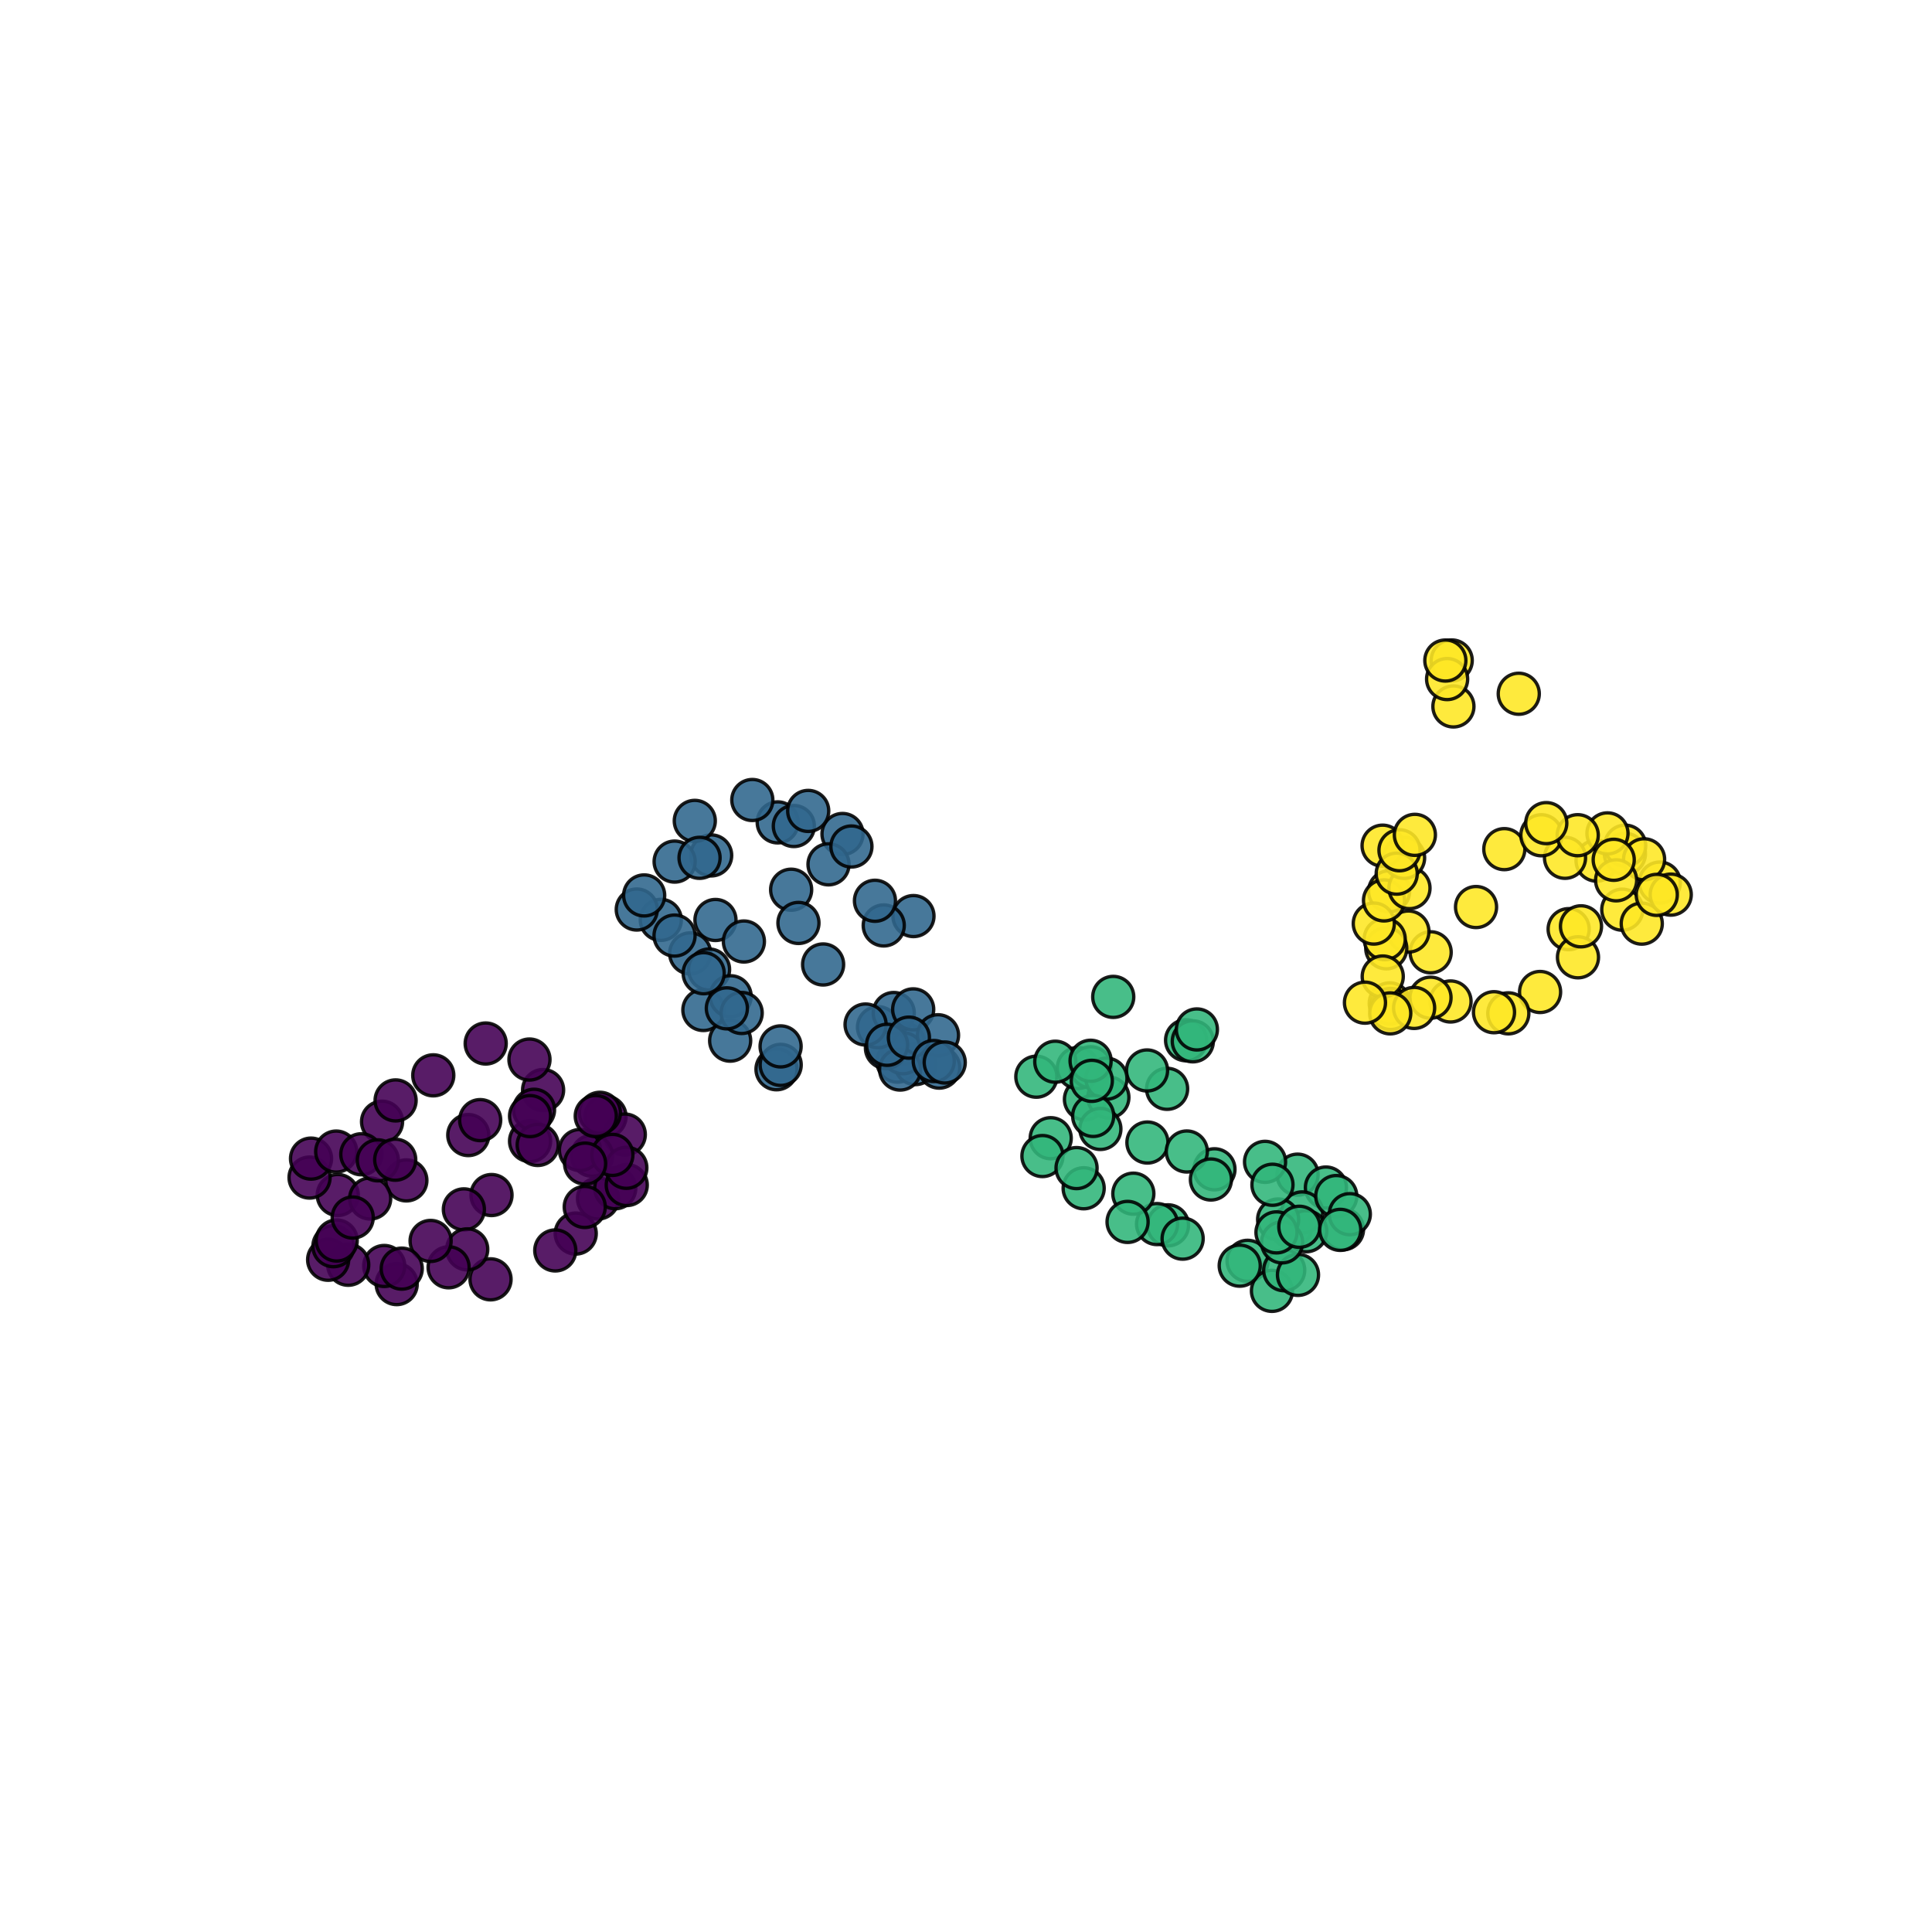 <?xml version="1.0" encoding="utf-8" standalone="no"?>
<!DOCTYPE svg PUBLIC "-//W3C//DTD SVG 1.1//EN"
  "http://www.w3.org/Graphics/SVG/1.1/DTD/svg11.dtd">
<svg xmlns:xlink="http://www.w3.org/1999/xlink" width="576pt" height="576pt" viewBox="0 0 576 576" xmlns="http://www.w3.org/2000/svg" version="1.1">
 <defs>
  <style type="text/css">*{stroke-linejoin: round; stroke-linecap: butt}</style>
 </defs>
 <g id="figure_1">
  <g id="patch_1">
   <path d="M 0 576 
L 576 576 
L 576 0 
L 0 0 
z
" style="fill: #ffffff"/>
  </g>
  <g id="axes_1">
   <g id="PathCollection_1">
    <defs>
     <path id="C0_0_54d45c5b3e" d="M 0 6.124 
C 1.624 6.124 3.182 5.478 4.33 4.33 
C 5.478 3.182 6.124 1.624 6.124 -0 
C 6.124 -1.624 5.478 -3.182 4.33 -4.33 
C 3.182 -5.478 1.624 -6.124 0 -6.124 
C -1.624 -6.124 -3.182 -5.478 -4.33 -4.33 
C -5.478 -3.182 -6.124 -1.624 -6.124 0 
C -6.124 1.624 -5.478 3.182 -4.33 4.33 
C -3.182 5.478 -1.624 6.124 0 6.124 
z
"/>
    </defs>
    <g clip-path="url(#p84cb92b395)">
     <use xlink:href="#C0_0_54d45c5b3e" x="180.528" y="332.889" style="fill: #440154; fill-opacity: 0.89; stroke: #000000; stroke-opacity: 0.89"/>
    </g>
    <g clip-path="url(#p84cb92b395)">
     <use xlink:href="#C0_0_54d45c5b3e" x="186.275" y="338.252" style="fill: #440154; fill-opacity: 0.89; stroke: #000000; stroke-opacity: 0.89"/>
    </g>
    <g clip-path="url(#p84cb92b395)">
     <use xlink:href="#C0_0_54d45c5b3e" x="176.52" y="344.556" style="fill: #440154; fill-opacity: 0.89; stroke: #000000; stroke-opacity: 0.89"/>
    </g>
    <g clip-path="url(#p84cb92b395)">
     <use xlink:href="#C0_0_54d45c5b3e" x="172.899" y="342.862" style="fill: #440154; fill-opacity: 0.89; stroke: #000000; stroke-opacity: 0.89"/>
    </g>
    <g clip-path="url(#p84cb92b395)">
     <use xlink:href="#C0_0_54d45c5b3e" x="178.854" y="331.763" style="fill: #440154; fill-opacity: 0.89; stroke: #000000; stroke-opacity: 0.89"/>
    </g>
    <g clip-path="url(#p84cb92b395)">
     <use xlink:href="#C0_0_54d45c5b3e" x="161.915" y="324.986" style="fill: #440154; fill-opacity: 0.89; stroke: #000000; stroke-opacity: 0.89"/>
    </g>
    <g clip-path="url(#p84cb92b395)">
     <use xlink:href="#C0_0_54d45c5b3e" x="177.618" y="332.742" style="fill: #440154; fill-opacity: 0.89; stroke: #000000; stroke-opacity: 0.89"/>
    </g>
    <g clip-path="url(#p84cb92b395)">
     <use xlink:href="#C0_0_54d45c5b3e" x="158.028" y="340.216" style="fill: #440154; fill-opacity: 0.89; stroke: #000000; stroke-opacity: 0.89"/>
    </g>
    <g clip-path="url(#p84cb92b395)">
     <use xlink:href="#C0_0_54d45c5b3e" x="159.211" y="330.865" style="fill: #440154; fill-opacity: 0.89; stroke: #000000; stroke-opacity: 0.89"/>
    </g>
    <g clip-path="url(#p84cb92b395)">
     <use xlink:href="#C0_0_54d45c5b3e" x="160.311" y="341.354" style="fill: #440154; fill-opacity: 0.89; stroke: #000000; stroke-opacity: 0.89"/>
    </g>
    <g clip-path="url(#p84cb92b395)">
     <use xlink:href="#C0_0_54d45c5b3e" x="158.034" y="332.755" style="fill: #440154; fill-opacity: 0.89; stroke: #000000; stroke-opacity: 0.89"/>
    </g>
    <g clip-path="url(#p84cb92b395)">
     <use xlink:href="#C0_0_54d45c5b3e" x="146.534" y="356.286" style="fill: #440154; fill-opacity: 0.89; stroke: #000000; stroke-opacity: 0.89"/>
    </g>
    <g clip-path="url(#p84cb92b395)">
     <use xlink:href="#C0_0_54d45c5b3e" x="146.247" y="381.418" style="fill: #440154; fill-opacity: 0.89; stroke: #000000; stroke-opacity: 0.89"/>
    </g>
    <g clip-path="url(#p84cb92b395)">
     <use xlink:href="#C0_0_54d45c5b3e" x="138.299" y="360.559" style="fill: #440154; fill-opacity: 0.89; stroke: #000000; stroke-opacity: 0.89"/>
    </g>
    <g clip-path="url(#p84cb92b395)">
     <use xlink:href="#C0_0_54d45c5b3e" x="139.296" y="372.477" style="fill: #440154; fill-opacity: 0.89; stroke: #000000; stroke-opacity: 0.89"/>
    </g>
    <g clip-path="url(#p84cb92b395)">
     <use xlink:href="#C0_0_54d45c5b3e" x="133.749" y="377.827" style="fill: #440154; fill-opacity: 0.89; stroke: #000000; stroke-opacity: 0.89"/>
    </g>
    <g clip-path="url(#p84cb92b395)">
     <use xlink:href="#C0_0_54d45c5b3e" x="118.268" y="382.84" style="fill: #440154; fill-opacity: 0.89; stroke: #000000; stroke-opacity: 0.89"/>
    </g>
    <g clip-path="url(#p84cb92b395)">
     <use xlink:href="#C0_0_54d45c5b3e" x="128.383" y="369.965" style="fill: #440154; fill-opacity: 0.89; stroke: #000000; stroke-opacity: 0.89"/>
    </g>
    <g clip-path="url(#p84cb92b395)">
     <use xlink:href="#C0_0_54d45c5b3e" x="114.554" y="377.435" style="fill: #440154; fill-opacity: 0.89; stroke: #000000; stroke-opacity: 0.89"/>
    </g>
    <g clip-path="url(#p84cb92b395)">
     <use xlink:href="#C0_0_54d45c5b3e" x="119.772" y="378.225" style="fill: #440154; fill-opacity: 0.89; stroke: #000000; stroke-opacity: 0.89"/>
    </g>
    <g clip-path="url(#p84cb92b395)">
     <use xlink:href="#C0_0_54d45c5b3e" x="103.815" y="377.071" style="fill: #440154; fill-opacity: 0.89; stroke: #000000; stroke-opacity: 0.89"/>
    </g>
    <g clip-path="url(#p84cb92b395)">
     <use xlink:href="#C0_0_54d45c5b3e" x="97.832" y="375.58" style="fill: #440154; fill-opacity: 0.89; stroke: #000000; stroke-opacity: 0.89"/>
    </g>
    <g clip-path="url(#p84cb92b395)">
     <use xlink:href="#C0_0_54d45c5b3e" x="99.406" y="371.54" style="fill: #440154; fill-opacity: 0.89; stroke: #000000; stroke-opacity: 0.89"/>
    </g>
    <g clip-path="url(#p84cb92b395)">
     <use xlink:href="#C0_0_54d45c5b3e" x="100.382" y="369.839" style="fill: #440154; fill-opacity: 0.89; stroke: #000000; stroke-opacity: 0.89"/>
    </g>
    <g clip-path="url(#p84cb92b395)">
     <use xlink:href="#C0_0_54d45c5b3e" x="100.703" y="356.275" style="fill: #440154; fill-opacity: 0.89; stroke: #000000; stroke-opacity: 0.89"/>
    </g>
    <g clip-path="url(#p84cb92b395)">
     <use xlink:href="#C0_0_54d45c5b3e" x="121.153" y="351.924" style="fill: #440154; fill-opacity: 0.89; stroke: #000000; stroke-opacity: 0.89"/>
    </g>
    <g clip-path="url(#p84cb92b395)">
     <use xlink:href="#C0_0_54d45c5b3e" x="110.362" y="357.324" style="fill: #440154; fill-opacity: 0.89; stroke: #000000; stroke-opacity: 0.89"/>
    </g>
    <g clip-path="url(#p84cb92b395)">
     <use xlink:href="#C0_0_54d45c5b3e" x="105.157" y="362.993" style="fill: #440154; fill-opacity: 0.89; stroke: #000000; stroke-opacity: 0.89"/>
    </g>
    <g clip-path="url(#p84cb92b395)">
     <use xlink:href="#C0_0_54d45c5b3e" x="92.291" y="351.074" style="fill: #440154; fill-opacity: 0.89; stroke: #000000; stroke-opacity: 0.89"/>
    </g>
    <g clip-path="url(#p84cb92b395)">
     <use xlink:href="#C0_0_54d45c5b3e" x="92.731" y="345.426" style="fill: #440154; fill-opacity: 0.89; stroke: #000000; stroke-opacity: 0.89"/>
    </g>
    <g clip-path="url(#p84cb92b395)">
     <use xlink:href="#C0_0_54d45c5b3e" x="100.236" y="343.326" style="fill: #440154; fill-opacity: 0.89; stroke: #000000; stroke-opacity: 0.89"/>
    </g>
    <g clip-path="url(#p84cb92b395)">
     <use xlink:href="#C0_0_54d45c5b3e" x="113.905" y="334.419" style="fill: #440154; fill-opacity: 0.89; stroke: #000000; stroke-opacity: 0.89"/>
    </g>
    <g clip-path="url(#p84cb92b395)">
     <use xlink:href="#C0_0_54d45c5b3e" x="107.723" y="344.132" style="fill: #440154; fill-opacity: 0.89; stroke: #000000; stroke-opacity: 0.89"/>
    </g>
    <g clip-path="url(#p84cb92b395)">
     <use xlink:href="#C0_0_54d45c5b3e" x="112.645" y="345.943" style="fill: #440154; fill-opacity: 0.89; stroke: #000000; stroke-opacity: 0.89"/>
    </g>
    <g clip-path="url(#p84cb92b395)">
     <use xlink:href="#C0_0_54d45c5b3e" x="117.83" y="345.75" style="fill: #440154; fill-opacity: 0.89; stroke: #000000; stroke-opacity: 0.89"/>
    </g>
    <g clip-path="url(#p84cb92b395)">
     <use xlink:href="#C0_0_54d45c5b3e" x="129.176" y="320.598" style="fill: #440154; fill-opacity: 0.89; stroke: #000000; stroke-opacity: 0.89"/>
    </g>
    <g clip-path="url(#p84cb92b395)">
     <use xlink:href="#C0_0_54d45c5b3e" x="117.944" y="328.074" style="fill: #440154; fill-opacity: 0.89; stroke: #000000; stroke-opacity: 0.89"/>
    </g>
    <g clip-path="url(#p84cb92b395)">
     <use xlink:href="#C0_0_54d45c5b3e" x="139.612" y="338.406" style="fill: #440154; fill-opacity: 0.89; stroke: #000000; stroke-opacity: 0.89"/>
    </g>
    <g clip-path="url(#p84cb92b395)">
     <use xlink:href="#C0_0_54d45c5b3e" x="144.805" y="311.11" style="fill: #440154; fill-opacity: 0.89; stroke: #000000; stroke-opacity: 0.89"/>
    </g>
    <g clip-path="url(#p84cb92b395)">
     <use xlink:href="#C0_0_54d45c5b3e" x="143.16" y="333.95" style="fill: #440154; fill-opacity: 0.89; stroke: #000000; stroke-opacity: 0.89"/>
    </g>
    <g clip-path="url(#p84cb92b395)">
     <use xlink:href="#C0_0_54d45c5b3e" x="171.646" y="367.77" style="fill: #440154; fill-opacity: 0.89; stroke: #000000; stroke-opacity: 0.89"/>
    </g>
    <g clip-path="url(#p84cb92b395)">
     <use xlink:href="#C0_0_54d45c5b3e" x="165.547" y="372.801" style="fill: #440154; fill-opacity: 0.89; stroke: #000000; stroke-opacity: 0.89"/>
    </g>
    <g clip-path="url(#p84cb92b395)">
     <use xlink:href="#C0_0_54d45c5b3e" x="157.853" y="315.887" style="fill: #440154; fill-opacity: 0.89; stroke: #000000; stroke-opacity: 0.89"/>
    </g>
    <g clip-path="url(#p84cb92b395)">
     <use xlink:href="#C0_0_54d45c5b3e" x="178.298" y="357.314" style="fill: #440154; fill-opacity: 0.89; stroke: #000000; stroke-opacity: 0.89"/>
    </g>
    <g clip-path="url(#p84cb92b395)">
     <use xlink:href="#C0_0_54d45c5b3e" x="183.428" y="354.26" style="fill: #440154; fill-opacity: 0.89; stroke: #000000; stroke-opacity: 0.89"/>
    </g>
    <g clip-path="url(#p84cb92b395)">
     <use xlink:href="#C0_0_54d45c5b3e" x="174.333" y="359.84" style="fill: #440154; fill-opacity: 0.89; stroke: #000000; stroke-opacity: 0.89"/>
    </g>
    <g clip-path="url(#p84cb92b395)">
     <use xlink:href="#C0_0_54d45c5b3e" x="186.858" y="353.305" style="fill: #440154; fill-opacity: 0.89; stroke: #000000; stroke-opacity: 0.89"/>
    </g>
    <g clip-path="url(#p84cb92b395)">
     <use xlink:href="#C0_0_54d45c5b3e" x="186.735" y="348.163" style="fill: #440154; fill-opacity: 0.89; stroke: #000000; stroke-opacity: 0.89"/>
    </g>
    <g clip-path="url(#p84cb92b395)">
     <use xlink:href="#C0_0_54d45c5b3e" x="182.571" y="344.318" style="fill: #440154; fill-opacity: 0.89; stroke: #000000; stroke-opacity: 0.89"/>
    </g>
    <g clip-path="url(#p84cb92b395)">
     <use xlink:href="#C0_0_54d45c5b3e" x="174.439" y="346.916" style="fill: #440154; fill-opacity: 0.89; stroke: #000000; stroke-opacity: 0.89"/>
    </g>
    <g clip-path="url(#p84cb92b395)">
     <use xlink:href="#C0_0_54d45c5b3e" x="267.563" y="316.515" style="fill: #31678e; fill-opacity: 0.89; stroke: #000000; stroke-opacity: 0.89"/>
    </g>
    <g clip-path="url(#p84cb92b395)">
     <use xlink:href="#C0_0_54d45c5b3e" x="272.907" y="317.245" style="fill: #31678e; fill-opacity: 0.89; stroke: #000000; stroke-opacity: 0.89"/>
    </g>
    <g clip-path="url(#p84cb92b395)">
     <use xlink:href="#C0_0_54d45c5b3e" x="280.021" y="318.295" style="fill: #31678e; fill-opacity: 0.89; stroke: #000000; stroke-opacity: 0.89"/>
    </g>
    <g clip-path="url(#p84cb92b395)">
     <use xlink:href="#C0_0_54d45c5b3e" x="269.599" y="311.1" style="fill: #31678e; fill-opacity: 0.89; stroke: #000000; stroke-opacity: 0.89"/>
    </g>
    <g clip-path="url(#p84cb92b395)">
     <use xlink:href="#C0_0_54d45c5b3e" x="269.204" y="314" style="fill: #31678e; fill-opacity: 0.89; stroke: #000000; stroke-opacity: 0.89"/>
    </g>
    <g clip-path="url(#p84cb92b395)">
     <use xlink:href="#C0_0_54d45c5b3e" x="264.138" y="312.447" style="fill: #31678e; fill-opacity: 0.89; stroke: #000000; stroke-opacity: 0.89"/>
    </g>
    <g clip-path="url(#p84cb92b395)">
     <use xlink:href="#C0_0_54d45c5b3e" x="272.337" y="273.116" style="fill: #31678e; fill-opacity: 0.89; stroke: #000000; stroke-opacity: 0.89"/>
    </g>
    <g clip-path="url(#p84cb92b395)">
     <use xlink:href="#C0_0_54d45c5b3e" x="263.474" y="275.91" style="fill: #31678e; fill-opacity: 0.89; stroke: #000000; stroke-opacity: 0.89"/>
    </g>
    <g clip-path="url(#p84cb92b395)">
     <use xlink:href="#C0_0_54d45c5b3e" x="261.765" y="306.242" style="fill: #31678e; fill-opacity: 0.89; stroke: #000000; stroke-opacity: 0.89"/>
    </g>
    <g clip-path="url(#p84cb92b395)">
     <use xlink:href="#C0_0_54d45c5b3e" x="260.858" y="268.553" style="fill: #31678e; fill-opacity: 0.89; stroke: #000000; stroke-opacity: 0.89"/>
    </g>
    <g clip-path="url(#p84cb92b395)">
     <use xlink:href="#C0_0_54d45c5b3e" x="251.183" y="248.641" style="fill: #31678e; fill-opacity: 0.89; stroke: #000000; stroke-opacity: 0.89"/>
    </g>
    <g clip-path="url(#p84cb92b395)">
     <use xlink:href="#C0_0_54d45c5b3e" x="245.4" y="287.545" style="fill: #31678e; fill-opacity: 0.89; stroke: #000000; stroke-opacity: 0.89"/>
    </g>
    <g clip-path="url(#p84cb92b395)">
     <use xlink:href="#C0_0_54d45c5b3e" x="235.868" y="265.257" style="fill: #31678e; fill-opacity: 0.89; stroke: #000000; stroke-opacity: 0.89"/>
    </g>
    <g clip-path="url(#p84cb92b395)">
     <use xlink:href="#C0_0_54d45c5b3e" x="231.867" y="245.184" style="fill: #31678e; fill-opacity: 0.89; stroke: #000000; stroke-opacity: 0.89"/>
    </g>
    <g clip-path="url(#p84cb92b395)">
     <use xlink:href="#C0_0_54d45c5b3e" x="231.505" y="318.787" style="fill: #31678e; fill-opacity: 0.89; stroke: #000000; stroke-opacity: 0.89"/>
    </g>
    <g clip-path="url(#p84cb92b395)">
     <use xlink:href="#C0_0_54d45c5b3e" x="232.754" y="317.482" style="fill: #31678e; fill-opacity: 0.89; stroke: #000000; stroke-opacity: 0.89"/>
    </g>
    <g clip-path="url(#p84cb92b395)">
     <use xlink:href="#C0_0_54d45c5b3e" x="213.308" y="274.279" style="fill: #31678e; fill-opacity: 0.89; stroke: #000000; stroke-opacity: 0.89"/>
    </g>
    <g clip-path="url(#p84cb92b395)">
     <use xlink:href="#C0_0_54d45c5b3e" x="232.728" y="311.968" style="fill: #31678e; fill-opacity: 0.89; stroke: #000000; stroke-opacity: 0.89"/>
    </g>
    <g clip-path="url(#p84cb92b395)">
     <use xlink:href="#C0_0_54d45c5b3e" x="212.028" y="255.032" style="fill: #31678e; fill-opacity: 0.89; stroke: #000000; stroke-opacity: 0.89"/>
    </g>
    <g clip-path="url(#p84cb92b395)">
     <use xlink:href="#C0_0_54d45c5b3e" x="201.134" y="256.871" style="fill: #31678e; fill-opacity: 0.89; stroke: #000000; stroke-opacity: 0.89"/>
    </g>
    <g clip-path="url(#p84cb92b395)">
     <use xlink:href="#C0_0_54d45c5b3e" x="221.781" y="280.696" style="fill: #31678e; fill-opacity: 0.89; stroke: #000000; stroke-opacity: 0.89"/>
    </g>
    <g clip-path="url(#p84cb92b395)">
     <use xlink:href="#C0_0_54d45c5b3e" x="205.77" y="284.24" style="fill: #31678e; fill-opacity: 0.89; stroke: #000000; stroke-opacity: 0.89"/>
    </g>
    <g clip-path="url(#p84cb92b395)">
     <use xlink:href="#C0_0_54d45c5b3e" x="197.012" y="274.247" style="fill: #31678e; fill-opacity: 0.89; stroke: #000000; stroke-opacity: 0.89"/>
    </g>
    <g clip-path="url(#p84cb92b395)">
     <use xlink:href="#C0_0_54d45c5b3e" x="209.702" y="301.119" style="fill: #31678e; fill-opacity: 0.89; stroke: #000000; stroke-opacity: 0.89"/>
    </g>
    <g clip-path="url(#p84cb92b395)">
     <use xlink:href="#C0_0_54d45c5b3e" x="189.845" y="271.161" style="fill: #31678e; fill-opacity: 0.89; stroke: #000000; stroke-opacity: 0.89"/>
    </g>
    <g clip-path="url(#p84cb92b395)">
     <use xlink:href="#C0_0_54d45c5b3e" x="211.395" y="289.05" style="fill: #31678e; fill-opacity: 0.89; stroke: #000000; stroke-opacity: 0.89"/>
    </g>
    <g clip-path="url(#p84cb92b395)">
     <use xlink:href="#C0_0_54d45c5b3e" x="192.049" y="266.96" style="fill: #31678e; fill-opacity: 0.89; stroke: #000000; stroke-opacity: 0.89"/>
    </g>
    <g clip-path="url(#p84cb92b395)">
     <use xlink:href="#C0_0_54d45c5b3e" x="217.831" y="297.022" style="fill: #31678e; fill-opacity: 0.89; stroke: #000000; stroke-opacity: 0.89"/>
    </g>
    <g clip-path="url(#p84cb92b395)">
     <use xlink:href="#C0_0_54d45c5b3e" x="209.789" y="290.152" style="fill: #31678e; fill-opacity: 0.89; stroke: #000000; stroke-opacity: 0.89"/>
    </g>
    <g clip-path="url(#p84cb92b395)">
     <use xlink:href="#C0_0_54d45c5b3e" x="201.109" y="278.93" style="fill: #31678e; fill-opacity: 0.89; stroke: #000000; stroke-opacity: 0.89"/>
    </g>
    <g clip-path="url(#p84cb92b395)">
     <use xlink:href="#C0_0_54d45c5b3e" x="217.685" y="310.257" style="fill: #31678e; fill-opacity: 0.89; stroke: #000000; stroke-opacity: 0.89"/>
    </g>
    <g clip-path="url(#p84cb92b395)">
     <use xlink:href="#C0_0_54d45c5b3e" x="221.123" y="302.004" style="fill: #31678e; fill-opacity: 0.89; stroke: #000000; stroke-opacity: 0.89"/>
    </g>
    <g clip-path="url(#p84cb92b395)">
     <use xlink:href="#C0_0_54d45c5b3e" x="216.704" y="300.628" style="fill: #31678e; fill-opacity: 0.89; stroke: #000000; stroke-opacity: 0.89"/>
    </g>
    <g clip-path="url(#p84cb92b395)">
     <use xlink:href="#C0_0_54d45c5b3e" x="207.144" y="244.733" style="fill: #31678e; fill-opacity: 0.89; stroke: #000000; stroke-opacity: 0.89"/>
    </g>
    <g clip-path="url(#p84cb92b395)">
     <use xlink:href="#C0_0_54d45c5b3e" x="208.564" y="255.751" style="fill: #31678e; fill-opacity: 0.89; stroke: #000000; stroke-opacity: 0.89"/>
    </g>
    <g clip-path="url(#p84cb92b395)">
     <use xlink:href="#C0_0_54d45c5b3e" x="224.293" y="238.509" style="fill: #31678e; fill-opacity: 0.89; stroke: #000000; stroke-opacity: 0.89"/>
    </g>
    <g clip-path="url(#p84cb92b395)">
     <use xlink:href="#C0_0_54d45c5b3e" x="238.047" y="275.167" style="fill: #31678e; fill-opacity: 0.89; stroke: #000000; stroke-opacity: 0.89"/>
    </g>
    <g clip-path="url(#p84cb92b395)">
     <use xlink:href="#C0_0_54d45c5b3e" x="236.673" y="246.27" style="fill: #31678e; fill-opacity: 0.89; stroke: #000000; stroke-opacity: 0.89"/>
    </g>
    <g clip-path="url(#p84cb92b395)">
     <use xlink:href="#C0_0_54d45c5b3e" x="247.012" y="257.692" style="fill: #31678e; fill-opacity: 0.89; stroke: #000000; stroke-opacity: 0.89"/>
    </g>
    <g clip-path="url(#p84cb92b395)">
     <use xlink:href="#C0_0_54d45c5b3e" x="253.843" y="252.373" style="fill: #31678e; fill-opacity: 0.89; stroke: #000000; stroke-opacity: 0.89"/>
    </g>
    <g clip-path="url(#p84cb92b395)">
     <use xlink:href="#C0_0_54d45c5b3e" x="240.956" y="241.765" style="fill: #31678e; fill-opacity: 0.89; stroke: #000000; stroke-opacity: 0.89"/>
    </g>
    <g clip-path="url(#p84cb92b395)">
     <use xlink:href="#C0_0_54d45c5b3e" x="266.459" y="302.011" style="fill: #31678e; fill-opacity: 0.89; stroke: #000000; stroke-opacity: 0.89"/>
    </g>
    <g clip-path="url(#p84cb92b395)">
     <use xlink:href="#C0_0_54d45c5b3e" x="258.061" y="305.448" style="fill: #31678e; fill-opacity: 0.89; stroke: #000000; stroke-opacity: 0.89"/>
    </g>
    <g clip-path="url(#p84cb92b395)">
     <use xlink:href="#C0_0_54d45c5b3e" x="272.254" y="300.929" style="fill: #31678e; fill-opacity: 0.89; stroke: #000000; stroke-opacity: 0.89"/>
    </g>
    <g clip-path="url(#p84cb92b395)">
     <use xlink:href="#C0_0_54d45c5b3e" x="268.359" y="318.872" style="fill: #31678e; fill-opacity: 0.89; stroke: #000000; stroke-opacity: 0.89"/>
    </g>
    <g clip-path="url(#p84cb92b395)">
     <use xlink:href="#C0_0_54d45c5b3e" x="264.481" y="311.496" style="fill: #31678e; fill-opacity: 0.89; stroke: #000000; stroke-opacity: 0.89"/>
    </g>
    <g clip-path="url(#p84cb92b395)">
     <use xlink:href="#C0_0_54d45c5b3e" x="279.659" y="308.648" style="fill: #31678e; fill-opacity: 0.89; stroke: #000000; stroke-opacity: 0.89"/>
    </g>
    <g clip-path="url(#p84cb92b395)">
     <use xlink:href="#C0_0_54d45c5b3e" x="270.977" y="309.356" style="fill: #31678e; fill-opacity: 0.89; stroke: #000000; stroke-opacity: 0.89"/>
    </g>
    <g clip-path="url(#p84cb92b395)">
     <use xlink:href="#C0_0_54d45c5b3e" x="278.387" y="316.331" style="fill: #31678e; fill-opacity: 0.89; stroke: #000000; stroke-opacity: 0.89"/>
    </g>
    <g clip-path="url(#p84cb92b395)">
     <use xlink:href="#C0_0_54d45c5b3e" x="281.663" y="316.772" style="fill: #31678e; fill-opacity: 0.89; stroke: #000000; stroke-opacity: 0.89"/>
    </g>
    <g clip-path="url(#p84cb92b395)">
     <use xlink:href="#C0_0_54d45c5b3e" x="400.403" y="366.489" style="fill: #32b67a; fill-opacity: 0.89; stroke: #000000; stroke-opacity: 0.89"/>
    </g>
    <g clip-path="url(#p84cb92b395)">
     <use xlink:href="#C0_0_54d45c5b3e" x="386.855" y="350.209" style="fill: #32b67a; fill-opacity: 0.89; stroke: #000000; stroke-opacity: 0.89"/>
    </g>
    <g clip-path="url(#p84cb92b395)">
     <use xlink:href="#C0_0_54d45c5b3e" x="395.305" y="354.047" style="fill: #32b67a; fill-opacity: 0.89; stroke: #000000; stroke-opacity: 0.89"/>
    </g>
    <g clip-path="url(#p84cb92b395)">
     <use xlink:href="#C0_0_54d45c5b3e" x="384.925" y="365.837" style="fill: #32b67a; fill-opacity: 0.89; stroke: #000000; stroke-opacity: 0.89"/>
    </g>
    <g clip-path="url(#p84cb92b395)">
     <use xlink:href="#C0_0_54d45c5b3e" x="377.156" y="346.39" style="fill: #32b67a; fill-opacity: 0.89; stroke: #000000; stroke-opacity: 0.89"/>
    </g>
    <g clip-path="url(#p84cb92b395)">
     <use xlink:href="#C0_0_54d45c5b3e" x="388.218" y="361.468" style="fill: #32b67a; fill-opacity: 0.89; stroke: #000000; stroke-opacity: 0.89"/>
    </g>
    <g clip-path="url(#p84cb92b395)">
     <use xlink:href="#C0_0_54d45c5b3e" x="389.431" y="367.081" style="fill: #32b67a; fill-opacity: 0.89; stroke: #000000; stroke-opacity: 0.89"/>
    </g>
    <g clip-path="url(#p84cb92b395)">
     <use xlink:href="#C0_0_54d45c5b3e" x="381.06" y="363.579" style="fill: #32b67a; fill-opacity: 0.89; stroke: #000000; stroke-opacity: 0.89"/>
    </g>
    <g clip-path="url(#p84cb92b395)">
     <use xlink:href="#C0_0_54d45c5b3e" x="371.951" y="375.897" style="fill: #32b67a; fill-opacity: 0.89; stroke: #000000; stroke-opacity: 0.89"/>
    </g>
    <g clip-path="url(#p84cb92b395)">
     <use xlink:href="#C0_0_54d45c5b3e" x="379.213" y="384.852" style="fill: #32b67a; fill-opacity: 0.89; stroke: #000000; stroke-opacity: 0.89"/>
    </g>
    <g clip-path="url(#p84cb92b395)">
     <use xlink:href="#C0_0_54d45c5b3e" x="369.608" y="377.344" style="fill: #32b67a; fill-opacity: 0.89; stroke: #000000; stroke-opacity: 0.89"/>
    </g>
    <g clip-path="url(#p84cb92b395)">
     <use xlink:href="#C0_0_54d45c5b3e" x="347.958" y="324.619" style="fill: #32b67a; fill-opacity: 0.89; stroke: #000000; stroke-opacity: 0.89"/>
    </g>
    <g clip-path="url(#p84cb92b395)">
     <use xlink:href="#C0_0_54d45c5b3e" x="348.222" y="365.317" style="fill: #32b67a; fill-opacity: 0.89; stroke: #000000; stroke-opacity: 0.89"/>
    </g>
    <g clip-path="url(#p84cb92b395)">
     <use xlink:href="#C0_0_54d45c5b3e" x="362.073" y="348.609" style="fill: #32b67a; fill-opacity: 0.89; stroke: #000000; stroke-opacity: 0.89"/>
    </g>
    <g clip-path="url(#p84cb92b395)">
     <use xlink:href="#C0_0_54d45c5b3e" x="341.979" y="319.146" style="fill: #32b67a; fill-opacity: 0.89; stroke: #000000; stroke-opacity: 0.89"/>
    </g>
    <g clip-path="url(#p84cb92b395)">
     <use xlink:href="#C0_0_54d45c5b3e" x="344.962" y="364.942" style="fill: #32b67a; fill-opacity: 0.89; stroke: #000000; stroke-opacity: 0.89"/>
    </g>
    <g clip-path="url(#p84cb92b395)">
     <use xlink:href="#C0_0_54d45c5b3e" x="342.092" y="340.629" style="fill: #32b67a; fill-opacity: 0.89; stroke: #000000; stroke-opacity: 0.89"/>
    </g>
    <g clip-path="url(#p84cb92b395)">
     <use xlink:href="#C0_0_54d45c5b3e" x="323.463" y="327.753" style="fill: #32b67a; fill-opacity: 0.89; stroke: #000000; stroke-opacity: 0.89"/>
    </g>
    <g clip-path="url(#p84cb92b395)">
     <use xlink:href="#C0_0_54d45c5b3e" x="321.346" y="318.408" style="fill: #32b67a; fill-opacity: 0.89; stroke: #000000; stroke-opacity: 0.89"/>
    </g>
    <g clip-path="url(#p84cb92b395)">
     <use xlink:href="#C0_0_54d45c5b3e" x="325.204" y="318.196" style="fill: #32b67a; fill-opacity: 0.89; stroke: #000000; stroke-opacity: 0.89"/>
    </g>
    <g clip-path="url(#p84cb92b395)">
     <use xlink:href="#C0_0_54d45c5b3e" x="330.449" y="327.175" style="fill: #32b67a; fill-opacity: 0.89; stroke: #000000; stroke-opacity: 0.89"/>
    </g>
    <g clip-path="url(#p84cb92b395)">
     <use xlink:href="#C0_0_54d45c5b3e" x="329.872" y="321.591" style="fill: #32b67a; fill-opacity: 0.89; stroke: #000000; stroke-opacity: 0.89"/>
    </g>
    <g clip-path="url(#p84cb92b395)">
     <use xlink:href="#C0_0_54d45c5b3e" x="308.971" y="321" style="fill: #32b67a; fill-opacity: 0.89; stroke: #000000; stroke-opacity: 0.89"/>
    </g>
    <g clip-path="url(#p84cb92b395)">
     <use xlink:href="#C0_0_54d45c5b3e" x="314.62" y="316.537" style="fill: #32b67a; fill-opacity: 0.89; stroke: #000000; stroke-opacity: 0.89"/>
    </g>
    <g clip-path="url(#p84cb92b395)">
     <use xlink:href="#C0_0_54d45c5b3e" x="328.061" y="336.582" style="fill: #32b67a; fill-opacity: 0.89; stroke: #000000; stroke-opacity: 0.89"/>
    </g>
    <g clip-path="url(#p84cb92b395)">
     <use xlink:href="#C0_0_54d45c5b3e" x="313.256" y="339.341" style="fill: #32b67a; fill-opacity: 0.89; stroke: #000000; stroke-opacity: 0.89"/>
    </g>
    <g clip-path="url(#p84cb92b395)">
     <use xlink:href="#C0_0_54d45c5b3e" x="325.915" y="332.703" style="fill: #32b67a; fill-opacity: 0.89; stroke: #000000; stroke-opacity: 0.89"/>
    </g>
    <g clip-path="url(#p84cb92b395)">
     <use xlink:href="#C0_0_54d45c5b3e" x="310.789" y="344.663" style="fill: #32b67a; fill-opacity: 0.89; stroke: #000000; stroke-opacity: 0.89"/>
    </g>
    <g clip-path="url(#p84cb92b395)">
     <use xlink:href="#C0_0_54d45c5b3e" x="325.144" y="316.253" style="fill: #32b67a; fill-opacity: 0.89; stroke: #000000; stroke-opacity: 0.89"/>
    </g>
    <g clip-path="url(#p84cb92b395)">
     <use xlink:href="#C0_0_54d45c5b3e" x="323.08" y="354.268" style="fill: #32b67a; fill-opacity: 0.89; stroke: #000000; stroke-opacity: 0.89"/>
    </g>
    <g clip-path="url(#p84cb92b395)">
     <use xlink:href="#C0_0_54d45c5b3e" x="325.506" y="322.236" style="fill: #32b67a; fill-opacity: 0.89; stroke: #000000; stroke-opacity: 0.89"/>
    </g>
    <g clip-path="url(#p84cb92b395)">
     <use xlink:href="#C0_0_54d45c5b3e" x="320.961" y="348.251" style="fill: #32b67a; fill-opacity: 0.89; stroke: #000000; stroke-opacity: 0.89"/>
    </g>
    <g clip-path="url(#p84cb92b395)">
     <use xlink:href="#C0_0_54d45c5b3e" x="337.889" y="355.881" style="fill: #32b67a; fill-opacity: 0.89; stroke: #000000; stroke-opacity: 0.89"/>
    </g>
    <g clip-path="url(#p84cb92b395)">
     <use xlink:href="#C0_0_54d45c5b3e" x="331.897" y="297.21" style="fill: #32b67a; fill-opacity: 0.89; stroke: #000000; stroke-opacity: 0.89"/>
    </g>
    <g clip-path="url(#p84cb92b395)">
     <use xlink:href="#C0_0_54d45c5b3e" x="336.171" y="364.299" style="fill: #32b67a; fill-opacity: 0.89; stroke: #000000; stroke-opacity: 0.89"/>
    </g>
    <g clip-path="url(#p84cb92b395)">
     <use xlink:href="#C0_0_54d45c5b3e" x="353.832" y="343.302" style="fill: #32b67a; fill-opacity: 0.89; stroke: #000000; stroke-opacity: 0.89"/>
    </g>
    <g clip-path="url(#p84cb92b395)">
     <use xlink:href="#C0_0_54d45c5b3e" x="361.02" y="351.653" style="fill: #32b67a; fill-opacity: 0.89; stroke: #000000; stroke-opacity: 0.89"/>
    </g>
    <g clip-path="url(#p84cb92b395)">
     <use xlink:href="#C0_0_54d45c5b3e" x="352.591" y="369.29" style="fill: #32b67a; fill-opacity: 0.89; stroke: #000000; stroke-opacity: 0.89"/>
    </g>
    <g clip-path="url(#p84cb92b395)">
     <use xlink:href="#C0_0_54d45c5b3e" x="353.616" y="310.143" style="fill: #32b67a; fill-opacity: 0.89; stroke: #000000; stroke-opacity: 0.89"/>
    </g>
    <g clip-path="url(#p84cb92b395)">
     <use xlink:href="#C0_0_54d45c5b3e" x="355.623" y="310.454" style="fill: #32b67a; fill-opacity: 0.89; stroke: #000000; stroke-opacity: 0.89"/>
    </g>
    <g clip-path="url(#p84cb92b395)">
     <use xlink:href="#C0_0_54d45c5b3e" x="382.867" y="378.707" style="fill: #32b67a; fill-opacity: 0.89; stroke: #000000; stroke-opacity: 0.89"/>
    </g>
    <g clip-path="url(#p84cb92b395)">
     <use xlink:href="#C0_0_54d45c5b3e" x="356.838" y="306.916" style="fill: #32b67a; fill-opacity: 0.89; stroke: #000000; stroke-opacity: 0.89"/>
    </g>
    <g clip-path="url(#p84cb92b395)">
     <use xlink:href="#C0_0_54d45c5b3e" x="386.981" y="380.086" style="fill: #32b67a; fill-opacity: 0.89; stroke: #000000; stroke-opacity: 0.89"/>
    </g>
    <g clip-path="url(#p84cb92b395)">
     <use xlink:href="#C0_0_54d45c5b3e" x="382.232" y="370.397" style="fill: #32b67a; fill-opacity: 0.89; stroke: #000000; stroke-opacity: 0.89"/>
    </g>
    <g clip-path="url(#p84cb92b395)">
     <use xlink:href="#C0_0_54d45c5b3e" x="380.567" y="367.421" style="fill: #32b67a; fill-opacity: 0.89; stroke: #000000; stroke-opacity: 0.89"/>
    </g>
    <g clip-path="url(#p84cb92b395)">
     <use xlink:href="#C0_0_54d45c5b3e" x="379.365" y="353.221" style="fill: #32b67a; fill-opacity: 0.89; stroke: #000000; stroke-opacity: 0.89"/>
    </g>
    <g clip-path="url(#p84cb92b395)">
     <use xlink:href="#C0_0_54d45c5b3e" x="398.392" y="356.592" style="fill: #32b67a; fill-opacity: 0.89; stroke: #000000; stroke-opacity: 0.89"/>
    </g>
    <g clip-path="url(#p84cb92b395)">
     <use xlink:href="#C0_0_54d45c5b3e" x="387.383" y="365.751" style="fill: #32b67a; fill-opacity: 0.89; stroke: #000000; stroke-opacity: 0.89"/>
    </g>
    <g clip-path="url(#p84cb92b395)">
     <use xlink:href="#C0_0_54d45c5b3e" x="402.432" y="361.991" style="fill: #32b67a; fill-opacity: 0.89; stroke: #000000; stroke-opacity: 0.89"/>
    </g>
    <g clip-path="url(#p84cb92b395)">
     <use xlink:href="#C0_0_54d45c5b3e" x="399.577" y="366.674" style="fill: #32b67a; fill-opacity: 0.89; stroke: #000000; stroke-opacity: 0.89"/>
    </g>
    <g clip-path="url(#p84cb92b395)">
     <use xlink:href="#C0_0_54d45c5b3e" x="475.996" y="256.588" style="fill: #fde725; fill-opacity: 0.89; stroke: #000000; stroke-opacity: 0.89"/>
    </g>
    <g clip-path="url(#p84cb92b395)">
     <use xlink:href="#C0_0_54d45c5b3e" x="484.449" y="254.536" style="fill: #fde725; fill-opacity: 0.89; stroke: #000000; stroke-opacity: 0.89"/>
    </g>
    <g clip-path="url(#p84cb92b395)">
     <use xlink:href="#C0_0_54d45c5b3e" x="494.84" y="263.131" style="fill: #fde725; fill-opacity: 0.89; stroke: #000000; stroke-opacity: 0.89"/>
    </g>
    <g clip-path="url(#p84cb92b395)">
     <use xlink:href="#C0_0_54d45c5b3e" x="452.801" y="206.834" style="fill: #fde725; fill-opacity: 0.89; stroke: #000000; stroke-opacity: 0.89"/>
    </g>
    <g clip-path="url(#p84cb92b395)">
     <use xlink:href="#C0_0_54d45c5b3e" x="484.527" y="252.123" style="fill: #fde725; fill-opacity: 0.89; stroke: #000000; stroke-opacity: 0.89"/>
    </g>
    <g clip-path="url(#p84cb92b395)">
     <use xlink:href="#C0_0_54d45c5b3e" x="483.663" y="271.208" style="fill: #fde725; fill-opacity: 0.89; stroke: #000000; stroke-opacity: 0.89"/>
    </g>
    <g clip-path="url(#p84cb92b395)">
     <use xlink:href="#C0_0_54d45c5b3e" x="466.588" y="255.742" style="fill: #fde725; fill-opacity: 0.89; stroke: #000000; stroke-opacity: 0.89"/>
    </g>
    <g clip-path="url(#p84cb92b395)">
     <use xlink:href="#C0_0_54d45c5b3e" x="479.247" y="248.463" style="fill: #fde725; fill-opacity: 0.89; stroke: #000000; stroke-opacity: 0.89"/>
    </g>
    <g clip-path="url(#p84cb92b395)">
     <use xlink:href="#C0_0_54d45c5b3e" x="467.672" y="277.013" style="fill: #fde725; fill-opacity: 0.89; stroke: #000000; stroke-opacity: 0.89"/>
    </g>
    <g clip-path="url(#p84cb92b395)">
     <use xlink:href="#C0_0_54d45c5b3e" x="433.316" y="210.615" style="fill: #fde725; fill-opacity: 0.89; stroke: #000000; stroke-opacity: 0.89"/>
    </g>
    <g clip-path="url(#p84cb92b395)">
     <use xlink:href="#C0_0_54d45c5b3e" x="432.809" y="196.908" style="fill: #fde725; fill-opacity: 0.89; stroke: #000000; stroke-opacity: 0.89"/>
    </g>
    <g clip-path="url(#p84cb92b395)">
     <use xlink:href="#C0_0_54d45c5b3e" x="431.438" y="202.457" style="fill: #fde725; fill-opacity: 0.89; stroke: #000000; stroke-opacity: 0.89"/>
    </g>
    <g clip-path="url(#p84cb92b395)">
     <use xlink:href="#C0_0_54d45c5b3e" x="430.908" y="196.93" style="fill: #fde725; fill-opacity: 0.89; stroke: #000000; stroke-opacity: 0.89"/>
    </g>
    <g clip-path="url(#p84cb92b395)">
     <use xlink:href="#C0_0_54d45c5b3e" x="459.155" y="295.749" style="fill: #fde725; fill-opacity: 0.89; stroke: #000000; stroke-opacity: 0.89"/>
    </g>
    <g clip-path="url(#p84cb92b395)">
     <use xlink:href="#C0_0_54d45c5b3e" x="440.063" y="270.421" style="fill: #fde725; fill-opacity: 0.89; stroke: #000000; stroke-opacity: 0.89"/>
    </g>
    <g clip-path="url(#p84cb92b395)">
     <use xlink:href="#C0_0_54d45c5b3e" x="449.685" y="302.113" style="fill: #fde725; fill-opacity: 0.89; stroke: #000000; stroke-opacity: 0.89"/>
    </g>
    <g clip-path="url(#p84cb92b395)">
     <use xlink:href="#C0_0_54d45c5b3e" x="432.456" y="298.576" style="fill: #fde725; fill-opacity: 0.89; stroke: #000000; stroke-opacity: 0.89"/>
    </g>
    <g clip-path="url(#p84cb92b395)">
     <use xlink:href="#C0_0_54d45c5b3e" x="426.533" y="283.914" style="fill: #fde725; fill-opacity: 0.89; stroke: #000000; stroke-opacity: 0.89"/>
    </g>
    <g clip-path="url(#p84cb92b395)">
     <use xlink:href="#C0_0_54d45c5b3e" x="445.417" y="301.78" style="fill: #fde725; fill-opacity: 0.89; stroke: #000000; stroke-opacity: 0.89"/>
    </g>
    <g clip-path="url(#p84cb92b395)">
     <use xlink:href="#C0_0_54d45c5b3e" x="419.903" y="277.726" style="fill: #fde725; fill-opacity: 0.89; stroke: #000000; stroke-opacity: 0.89"/>
    </g>
    <g clip-path="url(#p84cb92b395)">
     <use xlink:href="#C0_0_54d45c5b3e" x="426.486" y="297.451" style="fill: #fde725; fill-opacity: 0.89; stroke: #000000; stroke-opacity: 0.89"/>
    </g>
    <g clip-path="url(#p84cb92b395)">
     <use xlink:href="#C0_0_54d45c5b3e" x="414.333" y="299.142" style="fill: #fde725; fill-opacity: 0.89; stroke: #000000; stroke-opacity: 0.89"/>
    </g>
    <g clip-path="url(#p84cb92b395)">
     <use xlink:href="#C0_0_54d45c5b3e" x="413.299" y="282.726" style="fill: #fde725; fill-opacity: 0.89; stroke: #000000; stroke-opacity: 0.89"/>
    </g>
    <g clip-path="url(#p84cb92b395)">
     <use xlink:href="#C0_0_54d45c5b3e" x="412.832" y="279.989" style="fill: #fde725; fill-opacity: 0.89; stroke: #000000; stroke-opacity: 0.89"/>
    </g>
    <g clip-path="url(#p84cb92b395)">
     <use xlink:href="#C0_0_54d45c5b3e" x="414.601" y="300.818" style="fill: #fde725; fill-opacity: 0.89; stroke: #000000; stroke-opacity: 0.89"/>
    </g>
    <g clip-path="url(#p84cb92b395)">
     <use xlink:href="#C0_0_54d45c5b3e" x="421.599" y="300.502" style="fill: #fde725; fill-opacity: 0.89; stroke: #000000; stroke-opacity: 0.89"/>
    </g>
    <g clip-path="url(#p84cb92b395)">
     <use xlink:href="#C0_0_54d45c5b3e" x="412.246" y="291.132" style="fill: #fde725; fill-opacity: 0.89; stroke: #000000; stroke-opacity: 0.89"/>
    </g>
    <g clip-path="url(#p84cb92b395)">
     <use xlink:href="#C0_0_54d45c5b3e" x="414.476" y="302.118" style="fill: #fde725; fill-opacity: 0.89; stroke: #000000; stroke-opacity: 0.89"/>
    </g>
    <g clip-path="url(#p84cb92b395)">
     <use xlink:href="#C0_0_54d45c5b3e" x="406.947" y="298.931" style="fill: #fde725; fill-opacity: 0.89; stroke: #000000; stroke-opacity: 0.89"/>
    </g>
    <g clip-path="url(#p84cb92b395)">
     <use xlink:href="#C0_0_54d45c5b3e" x="414.14" y="265.73" style="fill: #fde725; fill-opacity: 0.89; stroke: #000000; stroke-opacity: 0.89"/>
    </g>
    <g clip-path="url(#p84cb92b395)">
     <use xlink:href="#C0_0_54d45c5b3e" x="409.578" y="275.348" style="fill: #fde725; fill-opacity: 0.89; stroke: #000000; stroke-opacity: 0.89"/>
    </g>
    <g clip-path="url(#p84cb92b395)">
     <use xlink:href="#C0_0_54d45c5b3e" x="412.625" y="268.45" style="fill: #fde725; fill-opacity: 0.89; stroke: #000000; stroke-opacity: 0.89"/>
    </g>
    <g clip-path="url(#p84cb92b395)">
     <use xlink:href="#C0_0_54d45c5b3e" x="420.216" y="264.781" style="fill: #fde725; fill-opacity: 0.89; stroke: #000000; stroke-opacity: 0.89"/>
    </g>
    <g clip-path="url(#p84cb92b395)">
     <use xlink:href="#C0_0_54d45c5b3e" x="418.61" y="255.76" style="fill: #fde725; fill-opacity: 0.89; stroke: #000000; stroke-opacity: 0.89"/>
    </g>
    <g clip-path="url(#p84cb92b395)">
     <use xlink:href="#C0_0_54d45c5b3e" x="412.205" y="252.126" style="fill: #fde725; fill-opacity: 0.89; stroke: #000000; stroke-opacity: 0.89"/>
    </g>
    <g clip-path="url(#p84cb92b395)">
     <use xlink:href="#C0_0_54d45c5b3e" x="416.415" y="260.468" style="fill: #fde725; fill-opacity: 0.89; stroke: #000000; stroke-opacity: 0.89"/>
    </g>
    <g clip-path="url(#p84cb92b395)">
     <use xlink:href="#C0_0_54d45c5b3e" x="417.24" y="253.495" style="fill: #fde725; fill-opacity: 0.89; stroke: #000000; stroke-opacity: 0.89"/>
    </g>
    <g clip-path="url(#p84cb92b395)">
     <use xlink:href="#C0_0_54d45c5b3e" x="421.829" y="248.903" style="fill: #fde725; fill-opacity: 0.89; stroke: #000000; stroke-opacity: 0.89"/>
    </g>
    <g clip-path="url(#p84cb92b395)">
     <use xlink:href="#C0_0_54d45c5b3e" x="470.454" y="285.405" style="fill: #fde725; fill-opacity: 0.89; stroke: #000000; stroke-opacity: 0.89"/>
    </g>
    <g clip-path="url(#p84cb92b395)">
     <use xlink:href="#C0_0_54d45c5b3e" x="471.353" y="276.17" style="fill: #fde725; fill-opacity: 0.89; stroke: #000000; stroke-opacity: 0.89"/>
    </g>
    <g clip-path="url(#p84cb92b395)">
     <use xlink:href="#C0_0_54d45c5b3e" x="448.492" y="253.161" style="fill: #fde725; fill-opacity: 0.89; stroke: #000000; stroke-opacity: 0.89"/>
    </g>
    <g clip-path="url(#p84cb92b395)">
     <use xlink:href="#C0_0_54d45c5b3e" x="459.544" y="249.023" style="fill: #fde725; fill-opacity: 0.89; stroke: #000000; stroke-opacity: 0.89"/>
    </g>
    <g clip-path="url(#p84cb92b395)">
     <use xlink:href="#C0_0_54d45c5b3e" x="470.379" y="249.003" style="fill: #fde725; fill-opacity: 0.89; stroke: #000000; stroke-opacity: 0.89"/>
    </g>
    <g clip-path="url(#p84cb92b395)">
     <use xlink:href="#C0_0_54d45c5b3e" x="461" y="245.403" style="fill: #fde725; fill-opacity: 0.89; stroke: #000000; stroke-opacity: 0.89"/>
    </g>
    <g clip-path="url(#p84cb92b395)">
     <use xlink:href="#C0_0_54d45c5b3e" x="489.471" y="275.366" style="fill: #fde725; fill-opacity: 0.89; stroke: #000000; stroke-opacity: 0.89"/>
    </g>
    <g clip-path="url(#p84cb92b395)">
     <use xlink:href="#C0_0_54d45c5b3e" x="490.164" y="256.195" style="fill: #fde725; fill-opacity: 0.89; stroke: #000000; stroke-opacity: 0.89"/>
    </g>
    <g clip-path="url(#p84cb92b395)">
     <use xlink:href="#C0_0_54d45c5b3e" x="481.826" y="262.457" style="fill: #fde725; fill-opacity: 0.89; stroke: #000000; stroke-opacity: 0.89"/>
    </g>
    <g clip-path="url(#p84cb92b395)">
     <use xlink:href="#C0_0_54d45c5b3e" x="481.109" y="256.338" style="fill: #fde725; fill-opacity: 0.89; stroke: #000000; stroke-opacity: 0.89"/>
    </g>
    <g clip-path="url(#p84cb92b395)">
     <use xlink:href="#C0_0_54d45c5b3e" x="498.109" y="266.719" style="fill: #fde725; fill-opacity: 0.89; stroke: #000000; stroke-opacity: 0.89"/>
    </g>
    <g clip-path="url(#p84cb92b395)">
     <use xlink:href="#C0_0_54d45c5b3e" x="493.944" y="266.796" style="fill: #fde725; fill-opacity: 0.89; stroke: #000000; stroke-opacity: 0.89"/>
    </g>
   </g>
  </g>
 </g>
 <defs>
  <clipPath id="p84cb92b395">
   <rect x="72" y="187.511" width="446.4" height="206.737"/>
  </clipPath>
 </defs>
</svg>
